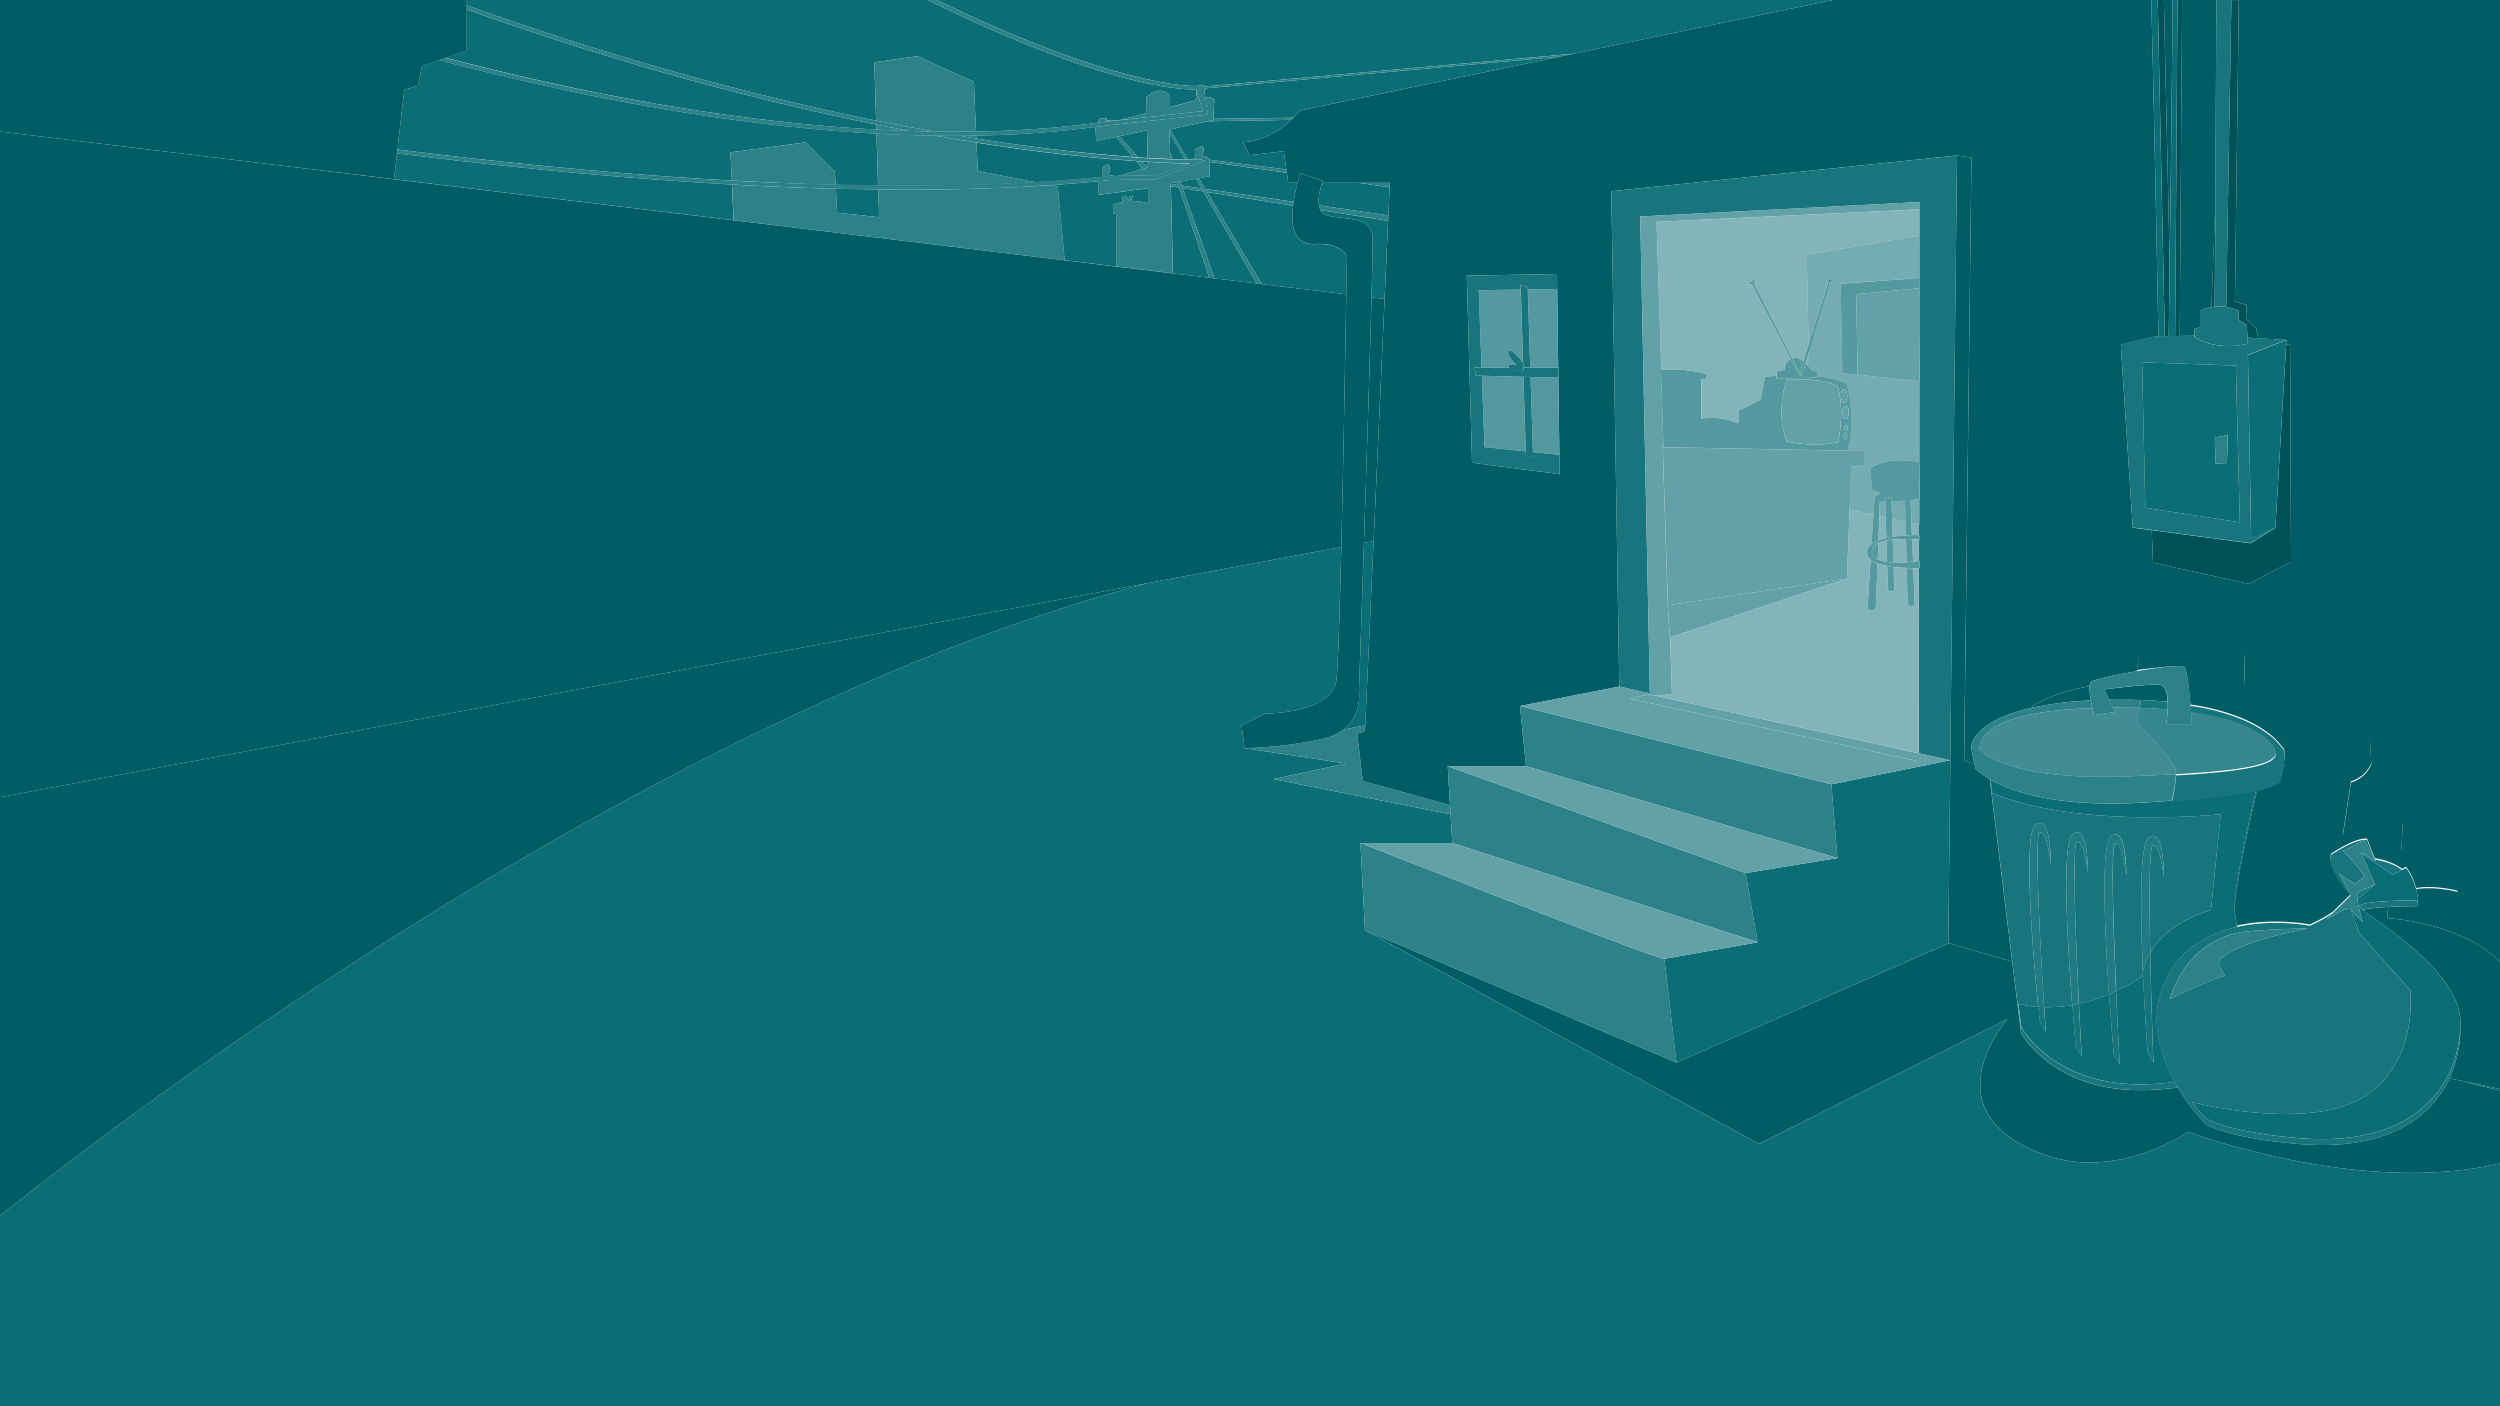 <svg xmlns="http://www.w3.org/2000/svg" viewBox="0 0 1280 720">
	<defs>
		<style>.cls-1{fill:#0b6d76;}.cls-2{fill:#2d8189;}.cls-3{fill:#005d66;}.cls-4{fill:#18757e;}.cls-5,.cls-7,.cls-8{fill:#63a1a8;}.cls-6{fill:#5599a0;}.cls-7{opacity:0.4;}.cls-8{opacity:0.14;}.cls-9{fill:#82b4b9;}.cls-10{fill:#005259;}
		</style>
	</defs>
	<title>bkgd_animation</title>
	<g id="Layer_2" data-name="Layer 2">
		<g id="ButtonText">
			<path class="cls-1"
				d="M673.43,125c-9.57.56-13-6.7-11.39-19.67l-44-7,28,47.14,43.29,5.23c.2-12.12.32-19.55.32-19.55S686.53,124.21,673.43,125Z" />
			<path class="cls-1"
				d="M448.72,66.35l-.08-2.56C393,52.57,321.49,34.36,239,4.86v21l-10.76,3.74q11.66,3,24,6C331,54.77,396.14,63.51,448.72,66.35Z" />
			<polygon class="cls-1"
				points="605.49 96.32 621.85 142.54 643.46 145.15 616.13 98.01 605.49 96.32" />
			<path class="cls-1"
				d="M679.6,110.34c8.47,2.31,22.34,0,23.11,10.79.16,2.28-.05,14-.5,31.13l6.69.81,1.81-40-34.64-5.5A5.41,5.41,0,0,0,679.6,110.34Z" />
			<path class="cls-1"
				d="M599,66.29l9.16,15.44h.69l3.29-.64.2-1s-2.11-3.66,1.85-4.88,1.19,4.88,1.19,4.88l.12.36,1.86-.36,2.11,1.42v.33l39.14,4.94-1.34-9.36-17.63,2.06-3.18-6.68s12.83,0,24.62-11.44l-43,.74C612.72,63.28,602.19,65.61,599,66.29Z" />
			<path class="cls-1"
				d="M621.73,51l-.5,9.85,40.92-.59a47.64,47.64,0,0,0,3.21-3.68L798.61,29,617.13,45.22a7.24,7.24,0,0,1-.39,2.08l.42,2.87,2.19-.56Z" />
			<path class="cls-1"
				d="M500.26,71c33.35,5.24,60.26,7.93,79.63,9.31l-8.42-10.22-10.18,2.23-.5-7.34a538.59,538.59,0,0,1-61,4.41l.07,1.55Z" />
			<path class="cls-1"
				d="M599.06,78.16l1.18,3.33q3.66.14,6.43.2l-7.85-13.55Z" />
			<path class="cls-1" d="M599.5,83.57l0-.11h-.27v.18Z" />
			<path class="cls-1" d="M587.68,85.78l-.06-2.91-3-.19,2.83,3.16Z" />
			<path class="cls-1" d="M573.09,69.78l9.64,10.77,4.85.31-.29-14.18Z" />
			<path class="cls-1"
				d="M530.35,93.31c12.94-.77,24.47-1.72,34.67-2.78a4.07,4.07,0,0,1-.3-4.34c1.32-2.44,3.3-2.64,3.43-.41a8,8,0,0,1-.92,4.06l.35.41.41,0v-.57l3.4.49h.76L585,86.53l-3.34-4.05c-19.55-1.34-47.19-4-81.69-9.45l.61,14.55Z" />
			<path class="cls-1"
				d="M428.64,108.9l21.49,2.32L449.68,97q-10.51-.11-21.73-.39Z" />
			<path class="cls-1"
				d="M675.3,105.15l35.54,5.14.65-14.39-16.27-2.3H676.93C676.19,95.74,674.6,101,675.3,105.15Z" />
			<path class="cls-1"
				d="M569.87,109.34v-4.47a24.83,24.83,0,0,1,4.75-1.38v-2.89l1.72-.41,1.72,2.44.26-2.23,1.58-.2-.64,2.78a24.34,24.34,0,0,1,8.69,1.28l-.13-7.92L562.61,99.8l-.4-6.91.41-.11q-11.18,1.12-24.44,2l3.36.65,3.54,37.8,26.68,3.23V109.64Z" />
			<polygon class="cls-1"
				points="605.02 94.99 615.23 96.46 612.35 91.5 604.3 92.96 605.02 94.99" />
			<polygon class="cls-1"
				points="599.48 95.37 600.58 139.97 619.16 142.21 603.68 96.03 599.48 95.37" />
			<path class="cls-1"
				d="M213.08,79.74l-9.82-1.22-1.52,13.22,173.82,21-.8-18.27C328.47,91.93,274.86,87.3,213.08,79.74Z" />
			<path class="cls-1"
				d="M695.77,353.79s1.87,12.16-7.87,19.71l11.11-2.1L703.29,277l-4.95.92C697,319.87,695.77,353.79,695.77,353.79Z" />
			<path class="cls-1"
				d="M619.22,90.25l-5.4,1,3.27,5.5,45.23,6.54a95.55,95.55,0,0,1,2.05-9.67h-4.79l-.73-5.13-39.41-5.56Z" />
			<path class="cls-1"
				d="M374.67,92.48,374,78l38.6-5.13,14.83,15.16.37,6.59q11.25.28,21.78.39l-.83-26.59q-21.1-1.14-43.33-3.48c-47.89-5-99.63-14.26-153.77-27.38q-13.81-3.35-26.84-6.78L216,33.9l-2,10-7,2-3.52,30.63,9.85,1.22C275,85.3,328.47,89.92,374.67,92.48Z" />
			<polygon class="cls-1"
				points="599.45 94.18 603.24 94.73 602.74 93.24 599.44 93.84 599.45 94.18" />
			<path class="cls-1"
				d="M615.63,43.31l.17.26c.67,0,1.19.25,1.31,1.16l.06-.49L805.85,27.47,938.31,0H479.59c46,22.28,77.84,33,97.42,38.1C602,44.64,614.61,44.67,615.63,43.31Z" />
			<path class="cls-1"
				d="M448.57,61.74l-.94-29.84,22.07-3.15L498.64,41.9l1.07,25.46a531.66,531.66,0,0,0,62.5-4.53,2.35,2.35,0,0,1,.52-1.44c1.19-1.42,4-.81,4-.81l-.32,1.1,6.3-.09,14.46-3.71L587,50s5.54-6.71,11.61-1.63v6.53l13.54-3.48.71-1.64a10.74,10.74,0,0,1-.4-3.81l-.07-.23C606.31,46,567.5,45.42,475,0H239V2.74C321.44,32.26,392.93,50.5,448.57,61.74Z" />
			<path class="cls-1"
				d="M1280,595.61c-71.38,17.15-159.73-16.09-159.73-16.09s-36.27,25.38-74,11.56c-59.93-22-18.49-69.34-18.49-69.34L900.71,585.69,698.86,476.29l-2.31-44.68h47l-.86-14.69L652,398.9l37-8-51.78-7.84-1.54-11.56L648,365.35s33.9,0,36.21-16.95c.81-5.91,1.71-34.1,2.54-68.32l-99.51,18.56L579,300.9C327,370.28,61,573.85,0,622.41V720H1280Z" />
			<path class="cls-2" d="M499.8,69.44q-4.44.08-8.94.09,4.62.77,9,1.45Z" />
			<path class="cls-2"
				d="M530.35,93.31l-29.79-5.73L500,73h0q-10-1.57-21.21-3.54-14.67-.2-30-1L449.62,95C481.12,95.38,507.87,94.64,530.35,93.31Z" />
			<path class="cls-2"
				d="M538.18,94.81c-20.55,1.4-45,2.31-73.63,2.31-4.83,0-9.8,0-14.87-.08l.44,14.18-21.49-2.32L428,96.66q-24.81-.62-53.19-2.16l.8,18.27,169.54,20.5-3.54-37.8Z" />
			<path class="cls-2"
				d="M412.64,72.9,374,78l.63,14.45q28.4,1.57,53.17,2.17l-.37-6.59Z" />
			<path class="cls-2"
				d="M448.72,66.35q8.62.47,16.79.73-8.17-1.53-16.87-3.29Z" />
			<path class="cls-2"
				d="M499.71,67.36,498.64,41.9,469.71,28.75,447.64,31.9l.94,29.84q15.74,3.18,29.76,5.64Q489.47,67.55,499.71,67.36Z" />
			<path class="cls-2" d="M587.46,85.84l-2.83-3.16-3-.2L585,86.53Z" />
			<polygon class="cls-2"
				points="572.67 61.59 572.68 61.59 566.38 61.68 566.2 62.29 572.67 61.59" />
			<polygon class="cls-2"
				points="605.49 96.32 616.13 98.01 615.23 96.46 605.02 94.99 605.49 96.32" />
			<path class="cls-2" d="M618,98.31l44,7q.12-1,.28-2l-45.23-6.54Z" />
			<path class="cls-2"
				d="M676.07,107.54l34.64,5.5.13-2.76-35.54-5.14A8.07,8.07,0,0,0,676.07,107.54Z" />
			<polygon class="cls-2"
				points="711.59 93.6 695.22 93.6 711.49 95.89 711.59 93.6" />
			<path class="cls-2"
				d="M621.2,61.39l-3.15.7,43-.74q.53-.51,1.06-1.06l-40.92.59Z" />
			<path class="cls-2" d="M568,90.21l.26,0,3.14-.05-3.4-.49Z" />
			<polygon class="cls-2"
				points="619.44 82.91 658.85 88.47 658.61 86.77 619.48 81.83 619.44 82.91" />
			<path class="cls-2"
				d="M617.13,45.22,798.61,29l7.24-1.5L617.17,44.24l-.06.49h0A3.55,3.55,0,0,1,617.13,45.22Z" />
			<path class="cls-2" d="M571.47,70.14l8.42,10.22,2.84.2-9.64-10.77Z" />
			<polygon class="cls-2"
				points="599.48 95.37 603.68 96.03 603.24 94.73 599.45 94.18 599.48 95.37" />
			<path class="cls-2" d="M600,83.48l-.51,0,0,.11Z" />
			<path class="cls-2" d="M598.77,66.34l0,1.8,7.85,13.55,1.52,0L599,66.29Z" />
			<path class="cls-2" d="M599.14,81.45l1.1,0-1.18-3.33Z" />
			<polygon class="cls-2"
				points="617.09 96.73 613.82 91.23 612.35 91.5 615.23 96.46 616.13 98.01 643.46 145.15 646 145.46 618.03 98.31 617.09 96.73" />
			<polygon class="cls-2"
				points="605.02 94.99 604.3 92.96 602.74 93.24 603.24 94.73 603.68 96.03 619.16 142.21 621.85 142.54 605.49 96.32 605.02 94.99" />
			<path class="cls-2"
				d="M587.46,85.84l-2.48.69-12.84,3.58,19.78-.33,17.36-6c-2.39,0-5.51-.12-9.31-.27l-.48.09-.31.06v-.18c-3.35-.14-7.22-.33-11.57-.59l.06,2.91Z" />
			<path class="cls-2"
				d="M571.47,70.14l1.62-.36,14.2-3.11.29,14.18c4.35.26,8.21.45,11.56.59l-.08-3.29-.25-10,0-1.8.25-.05c3.16-.68,13.7-3,19-4.2l3.15-.7,0-.51.5-9.85-2.38-1.42-2.19.56,1.24,8.48L566,64.32c-1.72.25-3.48.47-5.22.7l.5,7.34Z" />
			<path class="cls-2"
				d="M568.15,85.78c-.13-2.23-2.11-2-3.43.41a4.07,4.07,0,0,0,.3,4.34l2.56-.27-.35-.41A8,8,0,0,0,568.15,85.78Z" />
			<path class="cls-2"
				d="M615.79,56.92,612.49,46a10.74,10.74,0,0,0,.4,3.81l-.71,1.64-13.54,3.48V48.4C592.56,43.32,587,50,587,50l.12,7.85-14.46,3.71h0Z" />
			<path class="cls-2"
				d="M565.75,62.34l.45,0,.18-.61.32-1.1s-2.77-.61-4,.81a2.35,2.35,0,0,0-.52,1.44Z" />
			<path class="cls-2"
				d="M599.45,94.18v-.34l3.3-.6L604.3,93l8.05-1.46,1.47-.27,5.4-1,.22-7.34,0-1.07v-.33l-2.11-1.42-1.86.36-.12-.36s2.77-6.1-1.19-4.88-1.85,4.88-1.85,4.88l-.2,1-3.29.64c4,.07,6.12,0,6.21,0l1.85.46-24.82,9.54-23.75.39-5.75.6-.41.11.4,6.91,25.21-3.45.13,7.92a24.34,24.34,0,0,0-8.69-1.28l.64-2.78-1.58.2-.26,2.23-1.72-2.44-1.72.41v2.89a24.83,24.83,0,0,0-4.75,1.38v4.47l1.91.3v26.84l28.8,3.48-1.09-44.6Z" />
			<path class="cls-2"
				d="M617.11,44.73h0c-.12-.91-.64-1.21-1.31-1.16l.51.76.44,3a7.24,7.24,0,0,0,.39-2.08A3.55,3.55,0,0,0,617.11,44.73Z" />
			<path class="cls-2"
				d="M374.76,94.49q28.41,1.57,53.19,2.16,11.23.28,21.73.39c5.07.05,10,.08,14.87.08,28.68,0,53.08-.92,73.63-2.31q13.28-.9,24.44-2l5.75-.6,23.75-.39,24.82-9.54-1.85-.46c-.09,0-2.21,0-6.21,0h-.69l-1.52,0q-2.78-.07-6.43-.2l-1.1,0c-3.35-.14-7.21-.33-11.56-.59l-4.85-.31-2.84-.2C560.52,79,533.61,76.28,500.26,71l-.39-.06q-4.39-.69-9-1.45l-2.88,0q-4.59,0-9.24-.07,11.18,2,21.21,3.54h0c34.5,5.42,62.14,8.11,81.69,9.45l3,.2,3,.19c4.35.26,8.22.45,11.57.59h.27l.51,0c3.8.15,6.92.23,9.31.27l-17.36,6-19.78.33h-.76l-3.14.05-.26,0-.41,0-2.56.27c-10.2,1.06-21.73,2-34.67,2.78-22.48,1.33-49.23,2.07-80.73,1.74q-10.53-.11-21.78-.39Q403,94,374.67,92.48c-46.2-2.56-99.7-7.18-161.34-14.73l-9.85-1.22-.23,2,9.82,1.22C274.86,87.3,328.47,91.93,374.76,94.49Z" />
			<path class="cls-2"
				d="M465.51,67.08q6.55.21,12.82.3-14-2.48-29.76-5.64C392.93,50.5,321.44,32.26,239,2.74V4.86c82.49,29.5,154,47.71,209.64,58.93Q457.33,65.55,465.51,67.08Z" />
			<path class="cls-2"
				d="M612.42,45.78l.07.23,3.3,10.91-43.13,4.67-6.47.7-.45,0-3.54.49a531.66,531.66,0,0,1-62.5,4.53q-10.25.18-21.38,0-6.27-.09-12.82-.3-8.18-.26-16.79-.73C396.14,63.51,331,54.77,252.19,35.67q-12.28-3-24-6l-3.39,1.18q13,3.42,26.84,6.78C305.83,50.73,357.56,59.94,405.46,65q22.22,2.34,43.33,3.48,15.28.83,30,1,4.65.06,9.24.07l2.88,0q4.5,0,8.94-.09a538.59,538.59,0,0,0,61-4.41c1.74-.23,3.5-.45,5.22-.7l52.4-5.67-1.24-8.48-.42-2.87-.44-3-.51-.76-.17-.26c-1,1.36-13.6,1.33-38.62-5.2C557.43,33,525.55,22.28,479.59,0H475C567.5,45.42,606.31,46,612.42,45.78Z" />
			<path class="cls-2"
				d="M697.72,399.85l-2.87-24.26,4-1.1.14-3.09-11.11,2.1a27.24,27.24,0,0,1-11.39,4.94,215.07,215.07,0,0,1-39.29,4.62L689,390.9l-37,8,90.68,18-.28-4.7Z" />
			<path class="cls-3"
				d="M587.25,298.63,0,408.17V622.41c61-48.56,327-252.13,579-321.5Z" />
			<path class="cls-3"
				d="M1254.13,552.09c-9.53,20.4-32.43,37.44-77.62,33.59-36.21-3.08-47-10-47-10a103.58,103.58,0,0,1-14.42-18.86c-3.83.48-8,.86-12.54,1.14-50.85,3.08-67.8-29.28-67.8-29.28l-4.49-36.35-32.74-9.45v.18l-139.19,61-159.48-67.8,201.85,109.4,127.12-63.94s-41.44,47.36,18.49,69.34c37.69,13.82,74-11.56,74-11.56s88.34,33.24,159.73,16.09V558.36c-5.11-1.26-11.47-2.87-18.89-4.79Z" />
			<polygon class="cls-3"
				points="203.26 78.52 203.49 76.54 207 45.9 214 43.9 216 33.9 224.84 30.83 228.24 29.65 239 25.9 239 4.86 239 2.74 239 0 0 0 0 67.35 201.74 91.75 203.26 78.52" />
			<path class="cls-3"
				d="M686.75,280.07c1.09-45,2.06-100.51,2.54-129.38L646,145.46l-2.55-.31-21.6-2.61-2.69-.32L600.57,140l-28.8-3.48-26.68-3.23-169.54-20.5-173.82-21L0,67.35V408.17L587.25,298.63Z" />
			<path class="cls-3"
				d="M698.34,277.91l4.95-.92,5.61-123.93-6.69-.81C701.38,184.34,699.75,235.28,698.34,277.91Z" />
			<path class="cls-3"
				d="M1112.37,0h-4.48l3,134.94C1111.41,94.74,1112.17,33.77,1112.37,0Z" />
			<path class="cls-3"
				d="M1123.54,171.9v-3.46l3.3-.94V159a19.13,19.13,0,0,1,5.44-1.74l2-52.41L1134.75,0h-17.52L1116,172Z" />
			<path class="cls-3"
				d="M798.61,29,665.36,56.61a47.64,47.64,0,0,1-3.21,3.68q-.53.54-1.06,1.06c-11.79,11.43-24.62,11.44-24.62,11.44l3.18,6.68,17.63-2.06,1.34,9.36.24,1.69.73,5.13h4.79q.61-2.34,1.36-4.83l11.56,3.85s-.14.36-.36,1h34.66l-.1,2.3-.65,14.39-.12,2.76-1.81,40L703.29,277,699,371.41l-.14,3.09-4,1.1,2.87,24.26,44.68,12.36-1.17-19.9h40.06l-3.08-30.82,50.85-10L825,97.9l177-18.29,7.4,1.06-3.76,308.71,5.31,2a78.37,78.37,0,0,1-1.68-9.37s.8-12.69,30.64-19.54l-.14-.27s8.41-6.91,30.13-10.87a3.59,3.59,0,0,1,.69-2.17c1.14-1.14,12.24-3.6,23.45-5.51l1.33-9s26.34-7.11,48.08-4.18c0,0,4.6,3.35,5.44,5s0,16.31,0,16.31,48.5,4.6,64.39,25.92l.84,13.8a16.85,16.85,0,0,1-10.45,9.2l-4.18,27.6S1227.08,417,1230,422c0,0,0,6.27-.42,13.38,0,0,20.07,2.51,28.85,21.32,0,0-11.51-3.08-21.41-1.44a37,37,0,0,1,1.12,5.69h-.48c.37,1.83.48,3,.48,3s-7.49,0-15,.38a9.59,9.59,0,0,0-.68,5.75s36.94,2,57.52,22.27V0H1146.28l-2,154.31,6.12,1.88-.47,7.07,5.18,4.71,1.13,5.25,14.42.87-.13,2.28c1.23,0,2-.08,2-.39,0-1.41.47,111.64.47,111.64l-21.67,11.31-49-10.83-.64-16.61-9.72-1.29-6.12-93.74,17.9-4.24,1.37,0C1104.8,155,1102.77,48.94,1101.43,0H938.31L805.85,27.47ZM753.69,236.92,751,141.14l46.17-.83.1,7.65h0l.53,40.24h.25v5.2h-.18l.52,39.49h.07l.06,9.92Z" />
			<path class="cls-3"
				d="M1280,558.36v-.79l-18.89-4C1268.53,555.49,1274.89,557.1,1280,558.36Z" />
			<path class="cls-3"
				d="M998.58,389.07l-1.05,93.81,32.74,9.45-11.54-93.39c-5.25-3-7.31-5.4-7.31-5.4s-.2-.88-.49-2.16l-5.31-2,3.76-308.71-7.4-1.06-3.45,309.46Z" />
			<path class="cls-3"
				d="M1096.21,358.4h0q7.26.26,13.59.86c-.18-4.29-1.1-8.21-3.82-8.55-6.16-.77-28.51,2.31-28.51,2.31l2.45,5.26,2.8,0C1087.5,358.19,1092,358.25,1096.21,358.4Z" />
			<path class="cls-3"
				d="M1118.35,341.46c1.36,1.36,2.46,11.32,3.13,19.25l1.49.24.23,0,1.86.33.17,0,1.86.35h.07a110,110,0,0,1,19.37,5.52l0,0,1.23.5.05,0,1.19.51,0,0a59.7,59.7,0,0,1,11.31,6.36l0,0,.64.48.06,0,.6.46.06,0,.56.45.07.06.53.44.06,0,.51.44,0,0,.5.45h0a35.6,35.6,0,0,1,2.83,2.9l0,0,.25.29.06.08.22.26.07.08.2.25.06.08.18.22.07.09.16.2.06.08.16.21h0l.26.33.05.07.09.11.08.1.07.08.07.09.06.07.06.07.07.08,0,0a3,3,0,0,1,.63,1.76,12.18,12.18,0,0,1,.06,1.63c0,.4,0,.81-.06,1.25q0,.32-.06.66c-.09.89-.21,1.82-.36,2.75l-.11.69c-.12.69-.25,1.38-.38,2l-.13.64c-.35,1.68-.69,3.1-.88,3.85l-.15.59v0h0v0h0v0h0l0,0h0l0,0h0l0,.06h0l0,.07h0l-.06.07h0c-.66.76-3.05,2.48-11.66,4.46-3.76,15.76-11.2,48.41-11.8,62.1,0,.29,0,.57.07.83.21,1.79.61,4.36,1.14,7.45,19.09-4.25,37.38-.6,37.38-.6a78,78,0,0,0,11.82-6.55l9-8.85s-12.33-13.87-10-20.8c0,0,12.33-8.47,18.49-7.7l3.53,9.18.48.85c1.19.17,8.79,1.39,13.87,5.38l2.07-1a11.7,11.7,0,0,1,.84,1.11,33.74,33.74,0,0,1,4.27,9.72c9.91-1.64,21.41,1.44,21.41,1.44-8.78-18.82-28.85-21.32-28.85-21.32.42-7.11.42-13.38.42-13.38-2.93-5-30.52,6.27-30.52,6.27l4.18-27.6a16.85,16.85,0,0,0,10.45-9.2l-.84-13.8c-15.89-21.32-64.39-25.92-64.39-25.92s.84-14.63,0-16.31-5.44-5-5.44-5c-21.74-2.93-48.08,4.18-48.08,4.18l-1.33,9C1105.54,341.69,1117.18,340.29,1118.35,341.46Z" />
			<path class="cls-3"
				d="M1223.16,464.34c-5.36.27-10.71.75-13.36,1.55,8.93,7.28,49.91,32.07,49.91,57.47,0,.62,0,1.25,0,1.88,0,.37,0,.75,0,1.12a61.12,61.12,0,0,1-5.59,25.73l7,1.48,18.89,4V492.36c-20.58-20.23-57.52-22.27-57.52-22.27A9.59,9.59,0,0,1,1223.16,464.34Z" />
			<path class="cls-3"
				d="M1069.89,351.34c-21.72,4-30.13,10.87-30.13,10.87l.14.27a178.31,178.31,0,0,1,30.6-3.88A32.31,32.31,0,0,1,1069.89,351.34Z" />
			<path class="cls-3"
				d="M687.9,373.51c9.74-7.56,7.87-19.71,7.87-19.71s1.18-33.92,2.57-75.88c1.41-42.64,3-93.57,3.87-125.66.44-17.1.66-28.85.5-31.13-.77-10.79-14.64-8.47-23.11-10.79a5.41,5.41,0,0,1-3.52-2.8,8.07,8.07,0,0,1-.78-2.39c-.7-4.12.89-9.4,1.63-11.55.21-.61.36-1,.36-1l-11.56-3.85q-.75,2.49-1.36,4.83a95.55,95.55,0,0,0-2.05,9.67q-.16,1-.28,2c-1.57,13,1.82,20.23,11.39,19.67,13.1-.77,16.18,6.16,16.18,6.16s-.11,7.43-.32,19.55c-.48,28.87-1.45,84.34-2.54,129.38-.83,34.22-1.73,62.42-2.54,68.32C681.91,365.35,648,365.35,648,365.35l-12.33,6.16,1.54,11.56a215.07,215.07,0,0,0,39.29-4.62A27.24,27.24,0,0,0,687.9,373.51Z" />
			<polygon class="cls-2"
				points="899.94 482.45 893.77 447.01 741.23 392.31 742.4 412.21 742.68 416.91 743.54 431.6 899.94 482.45" />
			<path class="cls-2"
				d="M852.17,490.93c-.77,1.54-155.62-59.32-155.62-59.32l2.31,44.68,159.48,67.8Z" />
			<polygon class="cls-2"
				points="937.69 401.56 778.21 361.5 781.29 392.31 940.77 439.31 937.69 401.56" />
			<polygon class="cls-1"
				points="998.58 389.07 998.55 389.07 998.55 389.23 937.69 401.56 940.77 439.31 893.77 447.01 899.94 482.45 852.17 490.93 858.33 544.08 997.52 483.05 997.53 482.88 998.58 389.07" />
			<path class="cls-4"
				d="M1102.55,555c-50.85,3.08-67.8-29.28-67.8-29.28l-1.45-11.74a62,62,0,0,0,10.28,1.56c-2.26-22.59-8.17-88.2-1.38-93.2,8.22-6.06,7.79,20.33,7.79,20.33s-1.73-17.74-5.62-16.44c-3,1,.49,62.35,2.2,89.45a74.26,74.26,0,0,0,14.4-1.06c-2.35-30.33-5.57-83.23.27-87.53,8.22-6.06,7.79,20.33,7.79,20.33s-1.73-17.74-5.62-16.44c-2.63.88-.62,50.75,1,83a88.21,88.21,0,0,0,15.45-4.89c-2.19-31.76-4.34-77.09,1-81,8.22-6.06,7.79,20.33,7.79,20.33s-1.73-17.74-5.62-16.44c-2.38.79-1,42.88.48,75.51A110.09,110.09,0,0,0,1097,499.9a14.69,14.69,0,0,1,.19-1.9c-1.3-29.81-1.83-65.63,2.9-69.11,8.22-6.06,7.79,20.33,7.79,20.33s-1.73-17.74-5.62-16.44c-1.92.64-1.87,27.74-1.32,55,4.21-7.28,12.93-16.2,31.08-21.9l5-49s-72.73,7.69-117-10.85l-.85-6.88-.4-.23,11.54,93.39,4.49,36.35s16.95,32.36,67.8,29.28c4.55-.28,8.71-.66,12.54-1.14q-.82-1.36-1.62-2.81C1110.1,554.39,1106.47,554.71,1102.55,555Z" />
			<path class="cls-4"
				d="M1144.09,466.29c.6-13.69,8-46.34,11.8-62.1l-.75.17C1150.87,422.47,1143.46,455.8,1144.09,466.29Z" />
			<path class="cls-1"
				d="M1137,416.9l-5,49c-18.14,5.7-26.87,14.62-31.08,21.9.56,28,1.64,56.16,1.64,56.16l-3-5.19s-1.38-18.75-2.35-40.77a14.69,14.69,0,0,0-.19,1.9,110.09,110.09,0,0,1-13.58,7.56c.92,20.77,1.87,37.71,1.87,37.71l-3-5.19s-1.23-13.4-2.44-30.94a88.21,88.21,0,0,1-15.45,4.89c.76,15.46,1.42,26.86,1.42,26.86l-3-5.19s-.82-8.63-1.78-21a74.26,74.26,0,0,1-14.4,1.06c.49,7.7.82,12.64.82,12.64l-3-5.19s-.31-2.85-.79-7.59a62,62,0,0,1-10.28-1.56l1.45,11.74s16.95,32.36,67.8,29.28c3.91-.24,7.55-.56,10.92-.94-8-14.48-14.13-34.37-4-53.84,8-15.44,22.13-22.55,35.81-25.6-.53-3.09-.93-5.66-1.14-7.45,0-.26-.05-.54-.07-.83-.62-10.49,6.78-43.82,11-61.93-9.64,2.15-26.62,4.59-56.51,6.47-45.2,2.85-68.72-5.6-79.49-11.67L1020,406C1064.27,424.59,1137,416.9,1137,416.9Z" />
			<path class="cls-2"
				d="M1018.73,398.94l.4.23c10.77,6.07,34.29,14.53,79.49,11.67,29.9-1.89,46.87-4.33,56.51-6.47l.75-.17c8.61-2,11-3.69,11.66-4.46-1.28,1.48-9,6.49-55.62,10.16,1-4.05,2.13-9.65,2.11-13.52-7.63.43-16.17.8-25.68,1.14-62.67,2.19-74.69-13.85-74.69-13.85s-4.11-18,51-20.77q3.38-.17,6.62-.29c-.26-1.19-.54-2.58-.79-4a178.31,178.31,0,0,0-30.6,3.88c-29.84,6.85-30.64,19.54-30.64,19.54a78.37,78.37,0,0,0,1.68,9.37c.28,1.28.49,2.16.49,2.16S1013.48,395.92,1018.73,398.94Z" />
			<path class="cls-2" d="M1161.14,375.23l.6.46Z" />
			<path class="cls-2" d="M1168,381.94l.16.2Z" />
			<path class="cls-2"
				d="M1149.1,368.31a59.69,59.69,0,0,1,11.31,6.36A59.7,59.7,0,0,0,1149.1,368.31Z" />
			<path class="cls-2" d="M1160.44,374.7l.64.48Z" />
			<path class="cls-2" d="M1161.8,375.74l.56.45Z" />
			<path class="cls-2" d="M1168.41,382.43l.26.33Z" />
			<path class="cls-2" d="M1162.43,376.25l.53.44Z" />
			<path class="cls-2" d="M1167.78,381.63l.18.22Z" />
			<path class="cls-2" d="M1168.25,382.22l.16.21Z" />
			<path class="cls-2" d="M1123.19,361l1.86.33Z" />
			<path class="cls-2" d="M1168.72,382.82l.09.11Z" />
			<path class="cls-2"
				d="M1127.16,361.72a110.07,110.07,0,0,1,19.37,5.52A110,110,0,0,0,1127.16,361.72Z" />
			<path class="cls-2" d="M1125.23,361.36l1.86.35Z" />
			<path class="cls-2" d="M1121.48,360.72h0l1.49.24Z" />
			<path class="cls-2" d="M1167.71,399.53l0,.06Z" />
			<path class="cls-2" d="M1146.58,367.26l1.23.5Z" />
			<path class="cls-2" d="M1167.52,381.3l.2.25Z" />
			<path class="cls-2" d="M1147.87,367.79l1.19.51Z" />
			<path class="cls-2" d="M1167.23,381l.22.26Z" />
			<path class="cls-2"
				d="M1166.89,380.55a35.6,35.6,0,0,0-2.83-2.9A35.58,35.58,0,0,1,1166.89,380.55Z" />
			<path class="cls-2" d="M1167.79,399.35v0l.15-.59-.15.59Z" />
			<path class="cls-2" d="M1167.61,399.66l-.06.07Z" />
			<path class="cls-2"
				d="M1109.84,359.27h0q-6.34-.6-13.59-.86C1101.09,358.57,1105.61,358.87,1109.84,359.27Z" />
			<path class="cls-2" d="M1163.56,377.21l.5.45Z" />
			<path class="cls-2" d="M1168.88,383l.07.08Z" />
			<path class="cls-2" d="M1167.76,399.42l0,0Z" />
			<path class="cls-2" d="M1167.66,399.59l0,.07Z" />
			<path class="cls-2" d="M1166.92,380.59l.25.29Z" />
			<path class="cls-2"
				d="M1095.52,362.45l.69-4.05c-4.23-.15-8.71-.21-13.45-.17l-2.8,0,1.9,4.08C1086.68,362.3,1091.22,362.33,1095.52,362.45Z" />
			<path class="cls-2" d="M1163,376.73l.51.44Z" />
			<path class="cls-2" d="M1169.14,383.35l.07.08Z" />
			<path class="cls-2"
				d="M1169.33,392.2c-.12.69-.25,1.38-.38,2C1169.09,393.57,1169.22,392.89,1169.33,392.2Z" />
			<path class="cls-2" d="M1169,383.2l.06.07Z" />
			<path class="cls-2" d="M1167.78,399.38v0Z" />
			<path class="cls-2" d="M1167.74,399.47l0,0Z" />
			<path class="cls-2" d="M1167.79,399.35v0Z" />
			<path class="cls-2"
				d="M1168.83,394.87c-.35,1.68-.69,3.1-.88,3.85C1168.14,398,1168.48,396.55,1168.83,394.87Z" />
			<path class="cls-4"
				d="M1096.21,358.4h0l-.69,4.05q7.66.21,14.31.76c.05-1.29.07-2.63,0-3.94-4.23-.4-8.75-.69-13.59-.87Z" />
			<path class="cls-4"
				d="M1167.61,399.66h0l0-.07h0l0-.06h0l0,0h0l0,0h0v0h0v0h0v0l.15-.59c.19-.76.53-2.17.88-3.85l.13-.64c.13-.65.26-1.34.38-2l.11-.69c.15-.93.27-1.86.36-2.75q0-.33.06-.66c0-.43.05-.85.06-1.25a12.18,12.18,0,0,0-.06-1.63,3,3,0,0,0-.63-1.76l0,0-.07-.08-.06-.07-.06-.07-.07-.09-.07-.08-.08-.1-.09-.11-.05-.07-.26-.33h0l-.16-.21-.06-.08-.16-.2-.07-.09-.18-.22-.06-.08-.2-.25-.07-.08-.22-.26-.06-.08-.25-.29,0,0a35.58,35.58,0,0,0-2.83-2.9h0l-.5-.45,0,0-.51-.44-.06,0-.53-.44-.07-.06-.56-.45-.06,0-.6-.46-.06,0-.64-.48,0,0a59.69,59.69,0,0,0-11.31-6.36l0,0-1.19-.51-.05,0-1.23-.5,0,0a110.07,110.07,0,0,0-19.37-5.52h-.07l-1.86-.35-.17,0-1.86-.33-.23,0-1.49-.24c.11,1.34.21,2.62.3,3.79,24.1,3.4,36.16,10.22,41.64,16.61,7.42,8.66-6.67,12.85-49.38,15.26,0,3.86-1.13,9.47-2.11,13.52,46.6-3.67,54.34-8.68,55.62-10.16h0Z" />
			<path class="cls-4"
				d="M1208.1,464c0,.34.61,1,1.7,1.85,2.64-.81,8-1.28,13.36-1.55,7.5-.38,15-.38,15-.38s-.11-1.17-.48-3C1233.88,461,1208.1,461.19,1208.1,464Z" />
			<path class="cls-4"
				d="M1209,436.9l16,11,4.84-2.42c-5.08-4-12.68-5.21-13.87-5.38l.65,1.14S1208.24,435.41,1209,436.9Z" />
			<path class="cls-4"
				d="M1197.31,447.07a1.3,1.3,0,0,1,.45.43c1.86,1.3,7.93,5,7.93,5l5.1-3.64s-1.46-2.55-6.92-8.74-5.1-4.37-3.64-4.74,10.2-5.1,10.2-5.1l5.06,8.94-3.53-9.18c-6.16-.77-18.49,7.7-18.49,7.7-2.31,6.93,10,20.8,10,20.8s-4.1-9-5.73-11.07C1197.29,447.17,1197.09,447,1197.31,447.07Z" />
			<path class="cls-4"
				d="M1207,460.51l9-7.6-8.13,3.64C1206.95,456.78,1206.79,458.4,1207,460.51Z" />
			<path class="cls-4"
				d="M1176.51,582.69c-36.21-3.08-47-10-47-10a90.07,90.07,0,0,1-7.28-8.43c20.76,5.2,62.83,11.23,85.76-1.34,31-17,26-56,26-56l-26-29-4.44-12.44c-2.89-1-12.45,5.3-12.45,5.3l3.38-3.33a78,78,0,0,1-11.82,6.55s-18.3-3.66-37.38.6c-13.68,3-27.76,10.16-35.81,25.6-10.14,19.47-4.05,39.36,4,53.84q.8,1.44,1.62,2.81a103.58,103.58,0,0,0,14.42,18.86s10.79,6.93,47,10c45.19,3.85,68.09-13.2,77.62-33.59a61.12,61.12,0,0,0,5.59-25.73c0-.37,0-.75,0-1.12C1258.85,553.43,1239,588,1176.51,582.69Zm-31.31-105c8-1.82,37.55-2.47,36.07-2.19-34.61,6.56-44.45,14.57-45.18,16.76s3.28,7.29,3.28,7.29c-7.65,1.82-28.42,12-28.42,12C1119,486.06,1137.19,479.5,1145.2,477.68Z" />
			<path class="cls-5"
				d="M852.17,490.93l47.77-8.47L743.54,431.6h-47S851.4,492.47,852.17,490.93Z" />
			<polygon class="cls-5"
				points="940.77 439.31 781.29 392.31 741.23 392.31 893.77 447.01 940.77 439.31" />
			<polygon class="cls-5"
				points="998.55 389.23 982.42 385.64 982.42 385.71 982.01 385.62 982.03 389.75 834.42 357.76 844.75 355.37 844.74 354.97 829.06 351.48 778.21 361.5 937.69 401.56 998.55 389.23" />
			<path class="cls-4"
				d="M839.8,110.85l143-7.4-.09,1.86,0,15.29h0v52l.13,22.54h-.13v42.24l.17,17.76-.17,0v13.27l-.18,0V274h.18v2.38l-.18,0v10.87l.37-.06-.18,3.66h-.19l-.1,94.78,16.13,3.59v-.16L1002,79.62,825,97.9l4.06,253.58L844.74,355Z" />
			<polygon class="cls-5"
				points="844.76 356.24 844.75 355.37 834.42 357.76 982.03 389.75 982.01 385.62 847.06 356.08 844.76 356.24" />
			<polygon class="cls-6"
				points="783.5 188.2 797.8 188.2 797.27 147.96 782.23 148.19 783.5 188.2" />
			<path class="cls-6"
				d="M772.46,186.75l4,.19s-5.53-5.23-4-7.1c1.31-1.59,6,4,7.31,5.7l-1.17-37.28-21.49.33,1.46,39.62h14Z" />
			<polygon class="cls-6"
				points="758.72 192.37 760.07 228.91 781.2 231.1 780 192.93 758.72 192.37" />
			<polygon class="cls-6"
				points="784.87 231.48 798.4 232.88 797.87 193.39 783.65 193.02 784.87 231.48" />
			<polygon class="cls-4"
				points="798.4 232.88 784.87 231.48 784.93 233.52 781.27 233.52 781.2 231.1 760.07 228.91 758.72 192.37 755.64 192.28 755.03 188.2 758.57 188.2 757.11 148.57 778.6 148.25 778.52 145.84 782.19 146.96 782.23 148.19 797.27 147.96 797.27 147.96 797.17 140.31 751 141.13 753.69 236.92 798.53 242.81 798.46 232.89 798.4 232.88" />
			<polygon class="cls-4"
				points="780 192.93 781.2 231.1 781.27 233.52 784.93 233.52 784.87 231.48 783.65 193.02 780 192.93" />
			<path class="cls-4"
				d="M780.14,186l-.09,2.19h3.44l-1.27-40,0-1.23-3.66-1.11.08,2.4,1.17,37.28Z" />
			<polygon class="cls-4"
				points="780.05 188.2 779.99 189.93 772.62 189.93 772.53 188.2 758.57 188.2 755.03 188.2 755.64 192.28 758.72 192.37 780 192.93 783.65 193.02 797.87 193.39 798.05 193.4 798.05 188.2 797.8 188.2 783.5 188.2 780.05 188.2" />
			<path class="cls-4"
				d="M779.77,185.53c-1.35-1.69-6-7.29-7.31-5.7-1.54,1.87,4,7.1,4,7.1l-4-.19.07,1.45.08,1.73H780l.07-1.73.09-2.19Z" />
			<path class="cls-1"
				d="M1231.91,444.45l-2.07,1L1225,447.9l-16-11c.76,1.49,7,16,7,16l-9,7.6a70.85,70.85,0,0,0,2.68,11.34s-4-2.91-5.47-5.83a1.11,1.11,0,0,0-.67-.56L1208,477.9l26,29s5,39-26,56c-22.93,12.57-65,6.55-85.76,1.34a90.07,90.07,0,0,0,7.28,8.43s10.79,6.93,47,10c62.44,5.31,82.33-29.25,83.17-57.45,0-.63,0-1.26,0-1.88,0-25.4-41-50.19-49.91-57.47-1.09-.89-1.7-1.52-1.7-1.85,0-2.86,25.78-3.06,29.57-3.08h.48a37,37,0,0,0-1.12-5.69,33.74,33.74,0,0,0-4.27-9.72A11.7,11.7,0,0,0,1231.91,444.45Z" />
			<path class="cls-2"
				d="M1197.31,447.07c-.22-.07,0,.1.45.43A1.3,1.3,0,0,0,1197.31,447.07Z" />
			<path class="cls-2"
				d="M1203.56,465.46a1.11,1.11,0,0,1,.67.56c1.46,2.91,5.47,5.83,5.47,5.83a70.85,70.85,0,0,1-2.68-11.34c-.22-2.11-.06-3.73.86-4l8.13-3.64s-6.24-14.51-7-16,7.62,4.34,7.62,4.34l-.65-1.14-.48-.85-5.06-8.94s-8.74,4.74-10.2,5.1-1.82-1.46,3.64,4.74,6.92,8.74,6.92,8.74l-5.1,3.64s-6.08-3.74-7.93-5c1.63,2.09,5.73,11.07,5.73,11.07l-9,8.85-3.38,3.33S1200.66,464.49,1203.56,465.46Z" />
			<path class="cls-2"
				d="M1139.37,499.54s-4-5.1-3.28-7.29,10.57-10.2,45.18-16.76c1.48-.28-28.06.36-36.07,2.19S1119,486.06,1111,511.56C1111,511.56,1131.72,501.36,1139.37,499.54Z" />
			<path class="cls-2"
				d="M1094.19,370.19l1.33-7.74c-4.3-.12-8.84-.16-13.65-.1l1,2.23-10.79,1.54s-.38-1.45-.83-3.5q-3.24.12-6.62.29c-55.12,2.8-51,20.77-51,20.77s12,16,74.69,13.85c9.5-.33,18-.71,25.68-1.14a12.31,12.31,0,0,0-.17-2.14C1112.77,388.41,1094.19,370.19,1094.19,370.19Z" />
			<path class="cls-7"
				d="M1094.19,370.19l1.33-7.74c-4.3-.12-8.84-.16-13.65-.1l1,2.23-10.79,1.54s-.38-1.45-.83-3.5q-3.24.12-6.62.29c-55.12,2.8-51,20.77-51,20.77s12,16,74.69,13.85c9.5-.33,18-.71,25.68-1.14a12.31,12.31,0,0,0-.17-2.14C1112.77,388.41,1094.19,370.19,1094.19,370.19Z" />
			<path class="cls-4"
				d="M1163.42,381.12c-5.48-6.39-17.54-13.21-41.64-16.61.27,3.64.42,6.23.42,6.23h-13.1a72.8,72.8,0,0,0,.72-7.53q-6.65-.54-14.31-.76l-1.33,7.74s18.58,18.22,19.68,24a12.31,12.31,0,0,1,.17,2.14C1156.75,394,1170.84,389.78,1163.42,381.12Z" />
			<path class="cls-7"
				d="M1163.42,381.12c-5.48-6.39-17.54-13.21-41.64-16.61.27,3.64.42,6.23.42,6.23h-13.1a72.8,72.8,0,0,0,.72-7.53q-6.65-.54-14.31-.76l-1.33,7.74s18.58,18.22,19.68,24a12.31,12.31,0,0,1,.17,2.14C1156.75,394,1170.84,389.78,1163.42,381.12Z" />
			<path class="cls-2"
				d="M1070.5,358.6c.25,1.43.53,2.83.79,4,.45,2.06.83,3.5.83,3.5l10.79-1.54-1-2.23-1.9-4.08-2.45-5.26s22.34-3.08,28.51-2.31c2.71.34,3.63,4.27,3.82,8.55h0c.06,1.31,0,2.65,0,3.94a72.8,72.8,0,0,1-.72,7.53h13.1s-.15-2.59-.42-6.23c-.09-1.17-.19-2.45-.3-3.79h0c-.67-7.93-1.76-17.89-3.13-19.25-1.17-1.17-12.81.23-24.31,2.19-11.22,1.92-22.31,4.37-23.45,5.51a3.59,3.59,0,0,0-.69,2.17A32.31,32.31,0,0,0,1070.5,358.6Z" />
			<path class="cls-4"
				d="M1044.37,426.19c3.89-1.3,5.62,16.44,5.62,16.44s.43-26.39-7.79-20.33c-6.79,5-.88,70.61,1.38,93.2,1,.07,2,.11,3,.14C1044.86,488.54,1041.34,427.2,1044.37,426.19Z" />
			<path class="cls-8"
				d="M1044.37,426.19c3.89-1.3,5.62,16.44,5.62,16.44s.43-26.39-7.79-20.33c-6.79,5-.88,70.61,1.38,93.2,1,.07,2,.11,3,.14C1044.86,488.54,1041.34,427.2,1044.37,426.19Z" />
			<path class="cls-1"
				d="M1047.4,528.28s-.34-4.94-.82-12.64c-1,0-2-.07-3-.14.47,4.74.79,7.59.79,7.59Z" />
			<path class="cls-8"
				d="M1047.4,528.28s-.34-4.94-.82-12.64c-1,0-2-.07-3-.14.47,4.74.79,7.59.79,7.59Z" />
			<path class="cls-4"
				d="M1063.4,430.95c3.89-1.3,5.62,16.44,5.62,16.44s.43-26.39-7.79-20.33c-5.83,4.3-2.62,57.2-.27,87.53q1.67-.28,3.39-.65C1062.78,481.69,1060.77,431.82,1063.4,430.95Z" />
			<path class="cls-8"
				d="M1063.4,430.95c3.89-1.3,5.62,16.44,5.62,16.44s.43-26.39-7.79-20.33c-5.83,4.3-2.62,57.2-.27,87.53q1.67-.28,3.39-.65C1062.78,481.69,1060.77,431.82,1063.4,430.95Z" />
			<path class="cls-1"
				d="M1065.78,540.79s-.66-11.41-1.42-26.86q-1.73.37-3.39.65c1,12.39,1.78,21,1.78,21Z" />
			<path class="cls-8"
				d="M1065.78,540.79s-.66-11.41-1.42-26.86q-1.73.37-3.39.65c1,12.39,1.78,21,1.78,21Z" />
			<path class="cls-4"
				d="M1082.94,431.95c3.89-1.3,5.62,16.44,5.62,16.44s.43-26.39-7.79-20.33c-5.29,3.9-3.15,49.23-1,81,1.19-.5,2.39-1,3.6-1.58C1082,474.83,1080.56,432.74,1082.94,431.95Z" />
			<path class="cls-8"
				d="M1082.94,431.95c3.89-1.3,5.62,16.44,5.62,16.44s.43-26.39-7.79-20.33c-5.29,3.9-3.15,49.23-1,81,1.19-.5,2.39-1,3.6-1.58C1082,474.83,1080.56,432.74,1082.94,431.95Z" />
			<path class="cls-1"
				d="M1085.29,545.17s-.94-16.94-1.87-37.71c-1.21.56-2.41,1.09-3.6,1.58,1.21,17.54,2.44,30.94,2.44,30.94Z" />
			<path class="cls-8"
				d="M1085.29,545.17s-.94-16.94-1.87-37.71c-1.21.56-2.41,1.09-3.6,1.58,1.21,17.54,2.44,30.94,2.44,30.94Z" />
			<path class="cls-4"
				d="M1102.25,432.78c3.89-1.3,5.62,16.44,5.62,16.44s.43-26.39-7.79-20.33c-4.73,3.48-4.2,39.3-2.9,69.11a29.56,29.56,0,0,1,3.74-10.2C1100.38,460.52,1100.33,433.42,1102.25,432.78Z" />
			<path class="cls-8"
				d="M1102.25,432.78c3.89-1.3,5.62,16.44,5.62,16.44s.43-26.39-7.79-20.33c-4.73,3.48-4.2,39.3-2.9,69.11a29.56,29.56,0,0,1,3.74-10.2C1100.38,460.52,1100.33,433.42,1102.25,432.78Z" />
			<path class="cls-1"
				d="M1099.53,538.77l3,5.19s-1.08-28.18-1.64-56.16a29.56,29.56,0,0,0-3.74,10.2C1098.15,520,1099.53,538.77,1099.53,538.77Z" />
			<path class="cls-8"
				d="M1099.53,538.77l3,5.19s-1.08-28.18-1.64-56.16a29.56,29.56,0,0,0-3.74,10.2C1098.15,520,1099.53,538.77,1099.53,538.77Z" />
			<path class="cls-9"
				d="M979.49,287.61c1.42-.15,2.49-.29,3-.37V276.38c-.43,0-1.71-.15-3.47-.24Z" />
			<path class="cls-9"
				d="M926.25,187.95l-.15-7.52-1.66,5.48A20.28,20.28,0,0,1,926.25,187.95Z" />
			<path class="cls-9"
				d="M979.62,290.89l.71,18.81c-2.93,1.65-3.66-.73-3.66-.73l-.44-18.15c-2-.08-4.36-.23-6.7-.52l.37,11.9s-1.28,1.46-3.29-.18l-.38-12.22a31,31,0,0,1-4.93-1.29l-.92,23c-3.66,2.56-4.21-.37-4.21-.37l1.56-24.56a4.54,4.54,0,0,1-1.93-4,5.6,5.6,0,0,1,2.44-4l1-15.08L947,260.93l-1.36,35.24-90.53,30.09,1,29.22-9,.6L982,385.62l.4.09v-.07l.1-94.78C982.12,290.87,981.08,290.89,979.62,290.89Z" />
			<path class="cls-9"
				d="M969.1,276.3l.36,11.69a62,62,0,0,0,6.7-.09L975.87,276A63.45,63.45,0,0,0,969.1,276.3Z" />
			<path class="cls-9" d="M979,274c1.81,0,3.11,0,3.55,0v-5.56l-3.79-.8Z" />
			<path class="cls-9"
				d="M969.05,274.89c2.34-.37,4.69-.59,6.77-.72l-.17-7.18-6.88-1.46Z" />
			<path class="cls-9"
				d="M965.46,264.84l-3.19-.67-.5,12.55a29.61,29.61,0,0,1,4-1.2Z" />
			<path class="cls-9"
				d="M961.72,278l-.33,8.38a16.39,16.39,0,0,0,4.78,1.31l-.34-10.94A18,18,0,0,0,961.72,278Z" />
			<path class="cls-9"
				d="M848.14,113.6l2.47,75.76A67.61,67.61,0,0,1,874,191.58l-.22,2.42H871.1v20.46s8.58-2.2,19.14,2.42v-6.6l11.22-5.5L903.65,193s2.33-.33,6-.6l.14-2.55,3.74-.44a5.49,5.49,0,0,1,3.29-5.56l-19.94-38.5-.83.5-.58-.9a22.42,22.42,0,0,1,2.92-1.67c.48-.08.26,1.35.26,1.35l-.81.08,19.79,38.79.08,0c2-.72,4,.19,5.6,1.5L926,176.3l-.91-45.92,57.58-9.78,0-15.29-.09,1.9Z" />
			<polygon class="cls-4"
				points="982.71 172.65 982.71 120.6 982.69 120.6 982.65 160.5 982.71 172.65" />
			<polygon class="cls-7"
				points="982.71 172.65 982.71 120.6 982.69 120.6 982.65 160.5 982.71 172.65" />
			<polygon class="cls-4"
				points="982.54 268.45 982.71 268.49 982.71 255.22 982.55 255.26 982.54 268.45" />
			<polygon class="cls-7"
				points="982.54 268.45 982.71 268.49 982.71 255.22 982.55 255.26 982.54 268.45" />
			<path class="cls-4" d="M982.57,236.49l.14,0V195.17h-.1Z" />
			<path class="cls-7" d="M982.57,236.49l.14,0V195.17h-.1Z" />
			<path class="cls-9"
				d="M926,176.3l10-32.38h-1s.22-2,1.32-1.11c.66.53.47.35,1.53.69.69.22.56.4.56.4s.19.93-.55.77l-1-.21-10.9,36,.15,7.52c.73.94,1.17,1.65,1.17,1.65l3.08.88v2.17a57.57,57.57,0,0,1,15,3.55s5.47,18.6.48,34.42l8.44.23.55,7.14-7.14,1.1L947,260.93l12.25,2.59.62-9.81,2.38-.37v-1.46c-3.48-.37-4-1.28-4-1.28l-.37-11c9-6.06,23.25-3.44,24.75-3.14l0-41.32-31.47-3.29h0l-7.87-.82h0l-.29-15-.6-30.81h0l12.33-.91,27.84-2,0,5.29h0l.07,12.89,0-39.9-57.58,9.78Z" />
			<path class="cls-7"
				d="M926,176.3l10-32.38h-1s.22-2,1.32-1.11c.66.53.47.35,1.53.69.69.22.56.4.56.4s.19.93-.55.77l-1-.21-10.9,36,.15,7.52c.73.94,1.17,1.65,1.17,1.65l3.08.88v2.17a57.57,57.57,0,0,1,15,3.55s5.47,18.6.48,34.42l8.44.23.55,7.14-7.14,1.1L947,260.93l12.25,2.59.62-9.81,2.38-.37v-1.46c-3.48-.37-4-1.28-4-1.28l-.37-11c9-6.06,23.25-3.44,24.75-3.14l0-41.32-31.47-3.29h0l-7.87-.82h0l-.29-15-.6-30.81h0l12.33-.91,27.84-2,0,5.29h0l.07,12.89,0-39.9-57.58,9.78Z" />
			<path class="cls-9"
				d="M965.21,256.59c-1.58-.06-2.63-.13-2.63-.13l-.31,7.71,3.19.67Z" />
			<path class="cls-7"
				d="M965.21,256.59c-1.58-.06-2.63-.13-2.63-.13l-.31,7.71,3.19.67Z" />
			<polygon class="cls-9"
				points="978.31 256.27 978.74 267.65 982.54 268.45 982.55 255.26 978.31 256.27" />
			<polygon class="cls-7"
				points="978.31 256.27 978.74 267.65 982.54 268.45 982.55 255.26 978.31 256.27" />
			<path class="cls-9"
				d="M975.65,267l-.26-10.72a52.43,52.43,0,0,1-6.9.38l.27,8.89Z" />
			<path class="cls-7"
				d="M975.65,267l-.26-10.72a52.43,52.43,0,0,1-6.9.38l.27,8.89Z" />
			<path class="cls-5"
				d="M847.06,356.08l9-.6-1-29.22-.14,0-1-16.41-2.64-81.84h.42l-1.29-38.69.2,0-2.47-75.76,134.47-6.39.09-1.9.09-1.86-143,7.4L844.74,355v.4l0,.86Z" />
			<path class="cls-5"
				d="M954.94,238l-.55-7.14-8.44-.23,0,.13L851.74,229l0-.92h-.42l2.64,81.84,91.68-13.72L947,260.93l.84-21.85Z" />
			<polygon class="cls-5"
				points="853.92 309.89 854.94 326.31 855.08 326.26 945.6 296.17 853.92 309.89" />
			<path class="cls-6"
				d="M945.91,230.74l0-.13c5-15.81-.48-34.42-.48-34.42a57.57,57.57,0,0,0-15-3.55v.69l-20.9.44.08-1.41c-3.7.27-6,.6-6,.6l-2.19,11.81-11.22,5.5v6.6c-10.56-4.62-19.14-2.42-19.14-2.42V194h2.64l.22-2.42a67.61,67.61,0,0,0-23.35-2.22l-.2,0,1.29,38.69,0,.92ZM944,223.22c0-.9.4-1.63.89-1.63s.89.73.89,1.63-.4,1.63-.89,1.63S944,224.12,944,223.22Zm1.22-2.52c-.49,0-.89-.73-.89-1.63s.4-1.63.89-1.63.89.73.89,1.63S945.7,220.7,945.2,220.7Zm-.24-6.1c-.9,0-1.63-1.53-1.63-3.42s.73-3.42,1.63-3.42,1.63,1.53,1.63,3.42S945.86,214.6,945,214.6Zm-.81-15.29c.9,0,1.63,1.53,1.63,3.42s-.73,3.42-1.63,3.42-1.63-1.53-1.63-3.42S943.25,199.31,944.15,199.31Zm-29.36-4.81c21.34-1.25,26.14,3.53,26.14,3.53,3.74,13.14.22,28.36.22,28.36-12.76,2.92-26.36-.37-26.36-.37C908.63,210.8,914.79,194.5,914.79,194.5Z" />
			<path class="cls-5"
				d="M941.15,226.39s3.52-15.22-.22-28.36c0,0-4.8-4.78-26.14-3.53,0,0-6.16,16.3,0,31.52C914.79,226,928.39,229.31,941.15,226.39Z" />
			<path class="cls-6"
				d="M923.34,184.94c-1.65-1.31-3.62-2.22-5.6-1.5l-.08,0,3.82,7.48Z" />
			<path class="cls-6"
				d="M930.5,193.34v-2.86l-3.08-.88s-.44-.71-1.17-1.65a20.28,20.28,0,0,0-1.81-2l-1.91,6.31-.43-.27.08.1-1,.08-4.3-8.31a5.49,5.49,0,0,0-3.29,5.56l-3.74.44-.14,2.55-.08,1.41Z" />
			<path class="cls-6"
				d="M921.79,191.57l.32.38.43.27,1.91-6.31,1.66-5.48,10.9-36,1,.21c.74.16.55-.77.55-.77s.14-.18-.56-.4c-1.06-.34-.87-.16-1.53-.69-1.1-.88-1.32,1.11-1.32,1.11h1L926,176.3l-2.68,8.63-1.87,6Z" />
			<path class="cls-6"
				d="M921.15,192.13l1-.08-.08-.1-.32-.38-.31-.61-3.82-7.48-19.79-38.79.81-.08s.22-1.43-.26-1.35a22.42,22.42,0,0,0-2.92,1.67l.58.9.83-.5,19.94,38.5Z" />
			<ellipse class="cls-5" cx="944.15" cy="202.73" rx="1.63" ry="3.42" />
			<ellipse class="cls-5" cx="944.96" cy="211.18" rx="1.63" ry="3.42" />
			<ellipse class="cls-5" cx="945.2" cy="219.07" rx="0.89" ry="1.63" />
			<ellipse class="cls-5" cx="944.88" cy="223.22" rx="0.89" ry="1.63" />
			<path class="cls-6"
				d="M976.67,309s.73,2.38,3.66.73l-.71-18.81c-1,0-2.12,0-3.39-.07Z" />
			<path class="cls-6"
				d="M958.37,282.43c.08,1.83,1.24,3.1,3,4l.33-8.38C959.63,279,958.28,280.38,958.37,282.43Z" />
			<path class="cls-6"
				d="M956.18,311.16s.55,2.93,4.21.37l.92-23a12.54,12.54,0,0,1-3.56-1.89Z" />
			<path class="cls-6"
				d="M975.87,276l.29,11.85c1.23-.08,2.36-.18,3.34-.28l-.43-11.48C978.12,276.09,977,276.06,975.87,276Z" />
			<path class="cls-6"
				d="M982.57,236.49c-1.5-.3-15.74-2.92-24.75,3.14l.37,11s.55.91,4,1.28v1.46l-2.38.37-.62,9.81-1,15.08a14.21,14.21,0,0,1,3.52-1.89l.5-12.55.31-7.71s1,.08,2.63.13l-.07-2.15,3.29.37.06,1.84a52.43,52.43,0,0,0,6.9-.38l.26,10.72.17,7.18c1.16-.07,2.23-.11,3.16-.14l-.24-6.39-.43-11.38,4.24-1,.17,0,.17,0-.17-17.76v-.9Z" />
			<path class="cls-6"
				d="M966.6,302c2,1.65,3.29.18,3.29.18l-.37-11.9c-1.11-.14-2.22-.3-3.3-.5Z" />
			<path class="cls-6"
				d="M965.83,276.76l.34,10.94c1.06.15,2.17.24,3.29.29l-.36-11.69C968,276.41,966.88,276.56,965.83,276.76Z" />
			<path class="cls-6"
				d="M965.79,275.51c1.07-.24,2.17-.45,3.27-.62l-.29-9.35-.27-8.89-.06-1.84-3.29-.37.07,2.15.25,8.25Z" />
			<path class="cls-6"
				d="M979,274c-.94,0-2,.07-3.16.14-2.08.13-4.42.35-6.77.72-1.1.17-2.2.38-3.27.62a29.61,29.61,0,0,0-4,1.2,14.21,14.21,0,0,0-3.52,1.89,5.6,5.6,0,0,0-2.44,4,4.54,4.54,0,0,0,1.93,4,12.54,12.54,0,0,0,3.56,1.89,31,31,0,0,0,4.93,1.29c1.08.2,2.19.37,3.3.5,2.34.28,4.66.44,6.7.52,1.27,0,2.42.07,3.39.07,1.46,0,2.5,0,2.9,0h.19l.18-3.66-.37.06c-.53.08-1.6.22-3,.37-1,.1-2.11.2-3.34.28a62,62,0,0,1-6.7.09c-1.12-.05-2.23-.15-3.29-.29a16.39,16.39,0,0,1-4.78-1.31c-1.77-.86-2.94-2.12-3-4-.09-2.05,1.26-3.46,3.35-4.43a18,18,0,0,1,4.11-1.24c1-.2,2.15-.35,3.27-.46a63.45,63.45,0,0,1,6.77-.26c1.17,0,2.25.05,3.2.1,1.76.08,3,.2,3.47.24l.18,0V274h-.18C982.1,274,980.8,274,979,274Z" />
			<polygon class="cls-5"
				points="982.57 147.61 950.35 150.59 951.14 191.88 982.61 195.16 982.71 195.17 982.84 195.19 982.71 172.65 982.65 160.5 982.57 147.61" />
			<polygon class="cls-5"
				points="943.26 191.05 943.26 191.05 942.98 176.09 943.26 191.05" />
			<polygon class="cls-5"
				points="942.38 145.27 942.38 145.27 954.71 144.37 942.38 145.27" />
			<polygon class="cls-6"
				points="982.57 147.61 982.57 147.61 982.54 142.32 954.71 144.37 942.38 145.27 942.38 145.27 942.98 176.09 943.26 191.05 943.26 191.05 951.14 191.88 951.14 191.88 950.35 150.59 982.57 147.61" />
			<polygon class="cls-10"
				points="1116.02 172.02 1117.24 0 1114.88 0 1113.67 172.05 1116.02 172.02" />
			<path class="cls-10"
				d="M1110.38,172.1c.08-5.38.27-19.2.5-37.17L1107.9,0h-3.14l3.63,172.14Z" />
			<path class="cls-1"
				d="M1108.38,172.14,1104.75,0h-3.32c1.34,48.94,3.36,155,3.69,172.19Z" />
			<path class="cls-1"
				d="M1110.38,172.1l3.29-.05L1114.88,0h-2.51c-.2,33.77-1,94.74-1.49,134.94C1110.65,152.91,1110.46,166.72,1110.38,172.1Z" />
			<path class="cls-10"
				d="M1146.15,159v4.71l4.24,2.83.32,6.33,5.52.33L1155.1,168l-5.18-4.71.47-7.07-6.12-1.88,2-154.31h-3.79l-2.68,157.2A25,25,0,0,1,1146.15,159Z" />
			<path class="cls-10"
				d="M1152.27,278.2l-50.57-6.72.64,16.61,49,10.83L1173,287.62s-.47-113.06-.47-111.64c0,.31-.79.42-2,.39L1165,270.19Z" />
			<path class="cls-10" d="M1134.23,104.87l-2,52.41q.8-.14,1.7-.23Z" />
			<path class="cls-4"
				d="M1134,157a23.59,23.59,0,0,1,5.84.15L1142.49,0h-7.73l-.52,104.87Z" />
			<path class="cls-4"
				d="M1150.86,176s-14.6,4.24-27.32-3.3v-.78L1116,172l-2.35,0-3.29.05-2,0-3.26.05-1.37,0-17.9,4.24,6.12,93.74,9.72,1.29,50.57,6.72,12.72-8-12.4,5.52-1.66-93.92,19.71-7.7-14.42-.87-5.52-.33Zm-52.46,84-1.65-74.47,48,1.65,2.07,80.26Z" />
			<path class="cls-4"
				d="M1150.86,176l-.15-3.09-.32-6.33-4.24-2.83V159a25,25,0,0,0-6.34-1.82A23.59,23.59,0,0,0,1134,157q-.9.09-1.7.23a19.13,19.13,0,0,0-5.44,1.74v8.48l-3.3.94v4.24C1136.26,180.22,1150.86,176,1150.86,176Z" />
			<path class="cls-1"
				d="M1096.74,185.52,1098.4,260l48.41,7.45-2.07-80.26Zm43.44,52.13-5.79-.41L1134,224l6.62-1.24Z" />
			<polygon class="cls-2"
				points="1134.39 237.24 1140.18 237.65 1140.6 222.76 1133.98 224 1134.39 237.24" />
			<polygon class="cls-1"
				points="1150.94 181.8 1152.59 275.71 1164.99 270.19 1170.51 176.37 1170.64 174.09 1150.94 181.8" />
		</g>
	</g>
</svg>